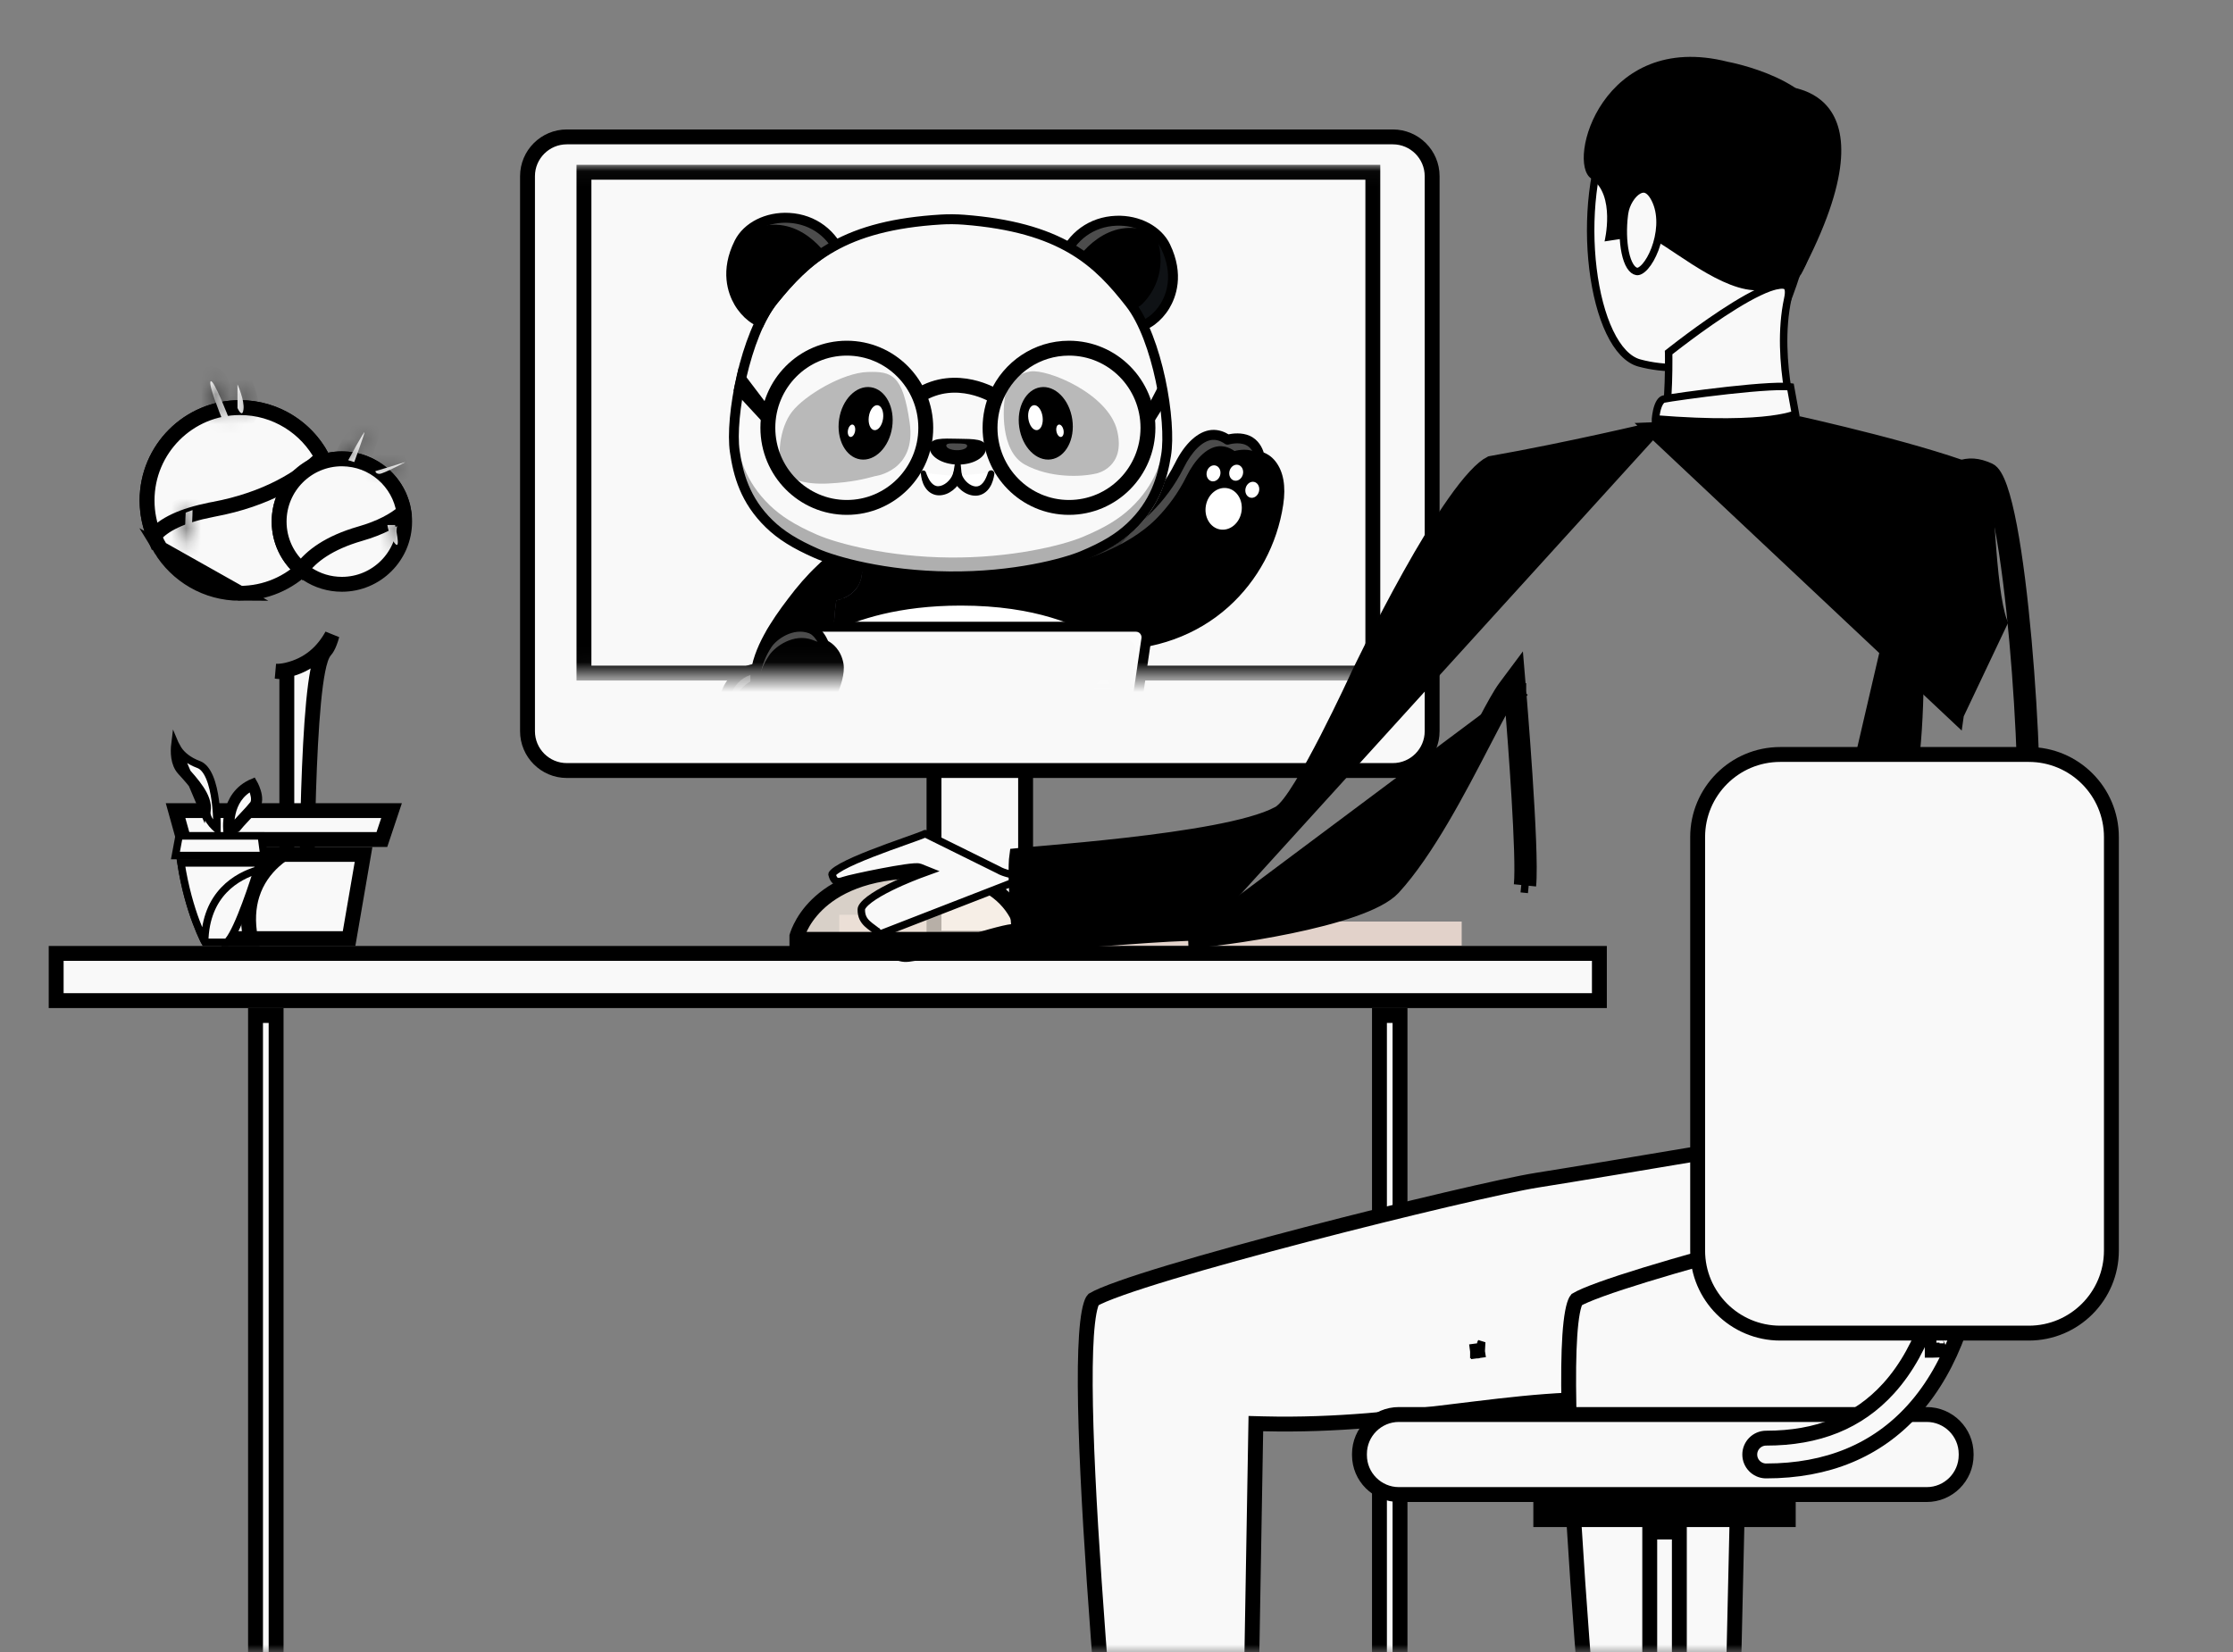 <svg width="150" height="111" viewBox="0 0 150 111" fill="none" xmlns="http://www.w3.org/2000/svg">
<rect x="0" y="0" width="150" height="111" fill="#808080" stroke="none"/>
<mask id="mask0_4_1890" style="mask-type:alpha" maskUnits="userSpaceOnUse" x="0" y="0" width="150" height="111">
<rect x="0.859" y="0.598" width="148.277" height="110.402" fill="#D9D9D9"/>
</mask>
<g mask="url(#mask0_4_1890)">
<path d="M71.011 63.534H98.188V61.92H71.011V63.534Z" fill="#E2D2CA"/>
<path d="M92.664 140.599V68.232H94.045V140.599H92.664Z" fill="#F9F9F9" stroke="black"/>
<path d="M56.375 63.767H75.266V61.464H56.375V63.767Z" fill="#CCBDB7"/>
<path d="M68.894 42.307V63.034H62.741V42.307H68.894Z" fill="#F9F9F9" stroke="black"/>
<path d="M107.438 64.061V67.233L3.773 67.233V64.061L107.438 64.061Z" fill="#F9F9F9" stroke="black"/>
<path d="M130.276 90.385C130.278 90.582 130.279 90.735 130.279 90.84C127.89 93.978 125.162 95.141 122.078 95.392C119.408 95.609 116.491 95.146 113.267 94.633C112.648 94.535 112.018 94.434 111.377 94.337C107.357 93.726 103.389 94.138 99.121 94.655C98.797 94.694 98.472 94.734 98.145 94.774C94.14 95.264 89.832 95.791 84.865 95.667L84.361 95.654L84.352 96.158L83.706 133.686H75.639C75.442 130.723 75.116 126.754 74.756 122.38C74.734 122.123 74.713 121.865 74.692 121.606C74.287 116.687 73.848 111.306 73.505 106.279C73.162 101.25 72.917 96.585 72.9 93.094C72.891 91.347 72.939 89.91 73.057 88.874C73.117 88.354 73.191 87.955 73.278 87.676C73.321 87.536 73.362 87.441 73.397 87.381C73.415 87.351 73.428 87.335 73.433 87.33C73.746 87.142 74.368 86.88 75.269 86.56C76.167 86.24 77.306 85.875 78.611 85.481C81.22 84.694 84.478 83.8 87.783 82.937C94.404 81.21 101.166 79.625 103.25 79.298C105.367 78.966 111.105 78.007 116.311 77.133C118.914 76.696 121.386 76.279 123.206 75.972C124.116 75.818 124.864 75.692 125.384 75.604L125.985 75.502L126.071 75.488C127.015 75.825 127.8 76.811 128.427 78.294C129.068 79.809 129.492 81.719 129.769 83.615C130.046 85.505 130.173 87.353 130.231 88.731C130.26 89.419 130.272 89.989 130.276 90.385ZM73.422 87.336L73.422 87.336L73.422 87.336Z" fill="#F9F9F9" stroke="black"/>
<path d="M133.619 79.705L127.01 95.068C126.663 95.111 126.335 95.151 126.021 95.191C123.101 95.556 121.4 95.768 117.333 95.667L116.833 95.654L116.821 96.155L115.974 133.202L108.133 133.687C107.933 130.698 107.602 126.69 107.237 122.277L107.183 121.63C106.776 116.708 106.333 111.324 105.987 106.293C105.641 101.26 105.393 96.591 105.372 93.098C105.362 91.349 105.41 89.911 105.527 88.874C105.586 88.354 105.661 87.954 105.747 87.675C105.79 87.535 105.832 87.44 105.867 87.38C105.884 87.349 105.897 87.334 105.902 87.328C106.19 87.156 106.746 86.918 107.548 86.627C108.349 86.337 109.362 86.006 110.528 85.648C112.861 84.933 115.79 84.116 118.836 83.309C124.369 81.844 130.264 80.418 133.619 79.705Z" fill="#F9F9F9" stroke="black"/>
<path d="M110.115 24.387L110.115 24.387C109.356 24.179 108.677 23.452 108.131 22.311C107.589 21.18 107.204 19.691 107.005 18.054C106.607 14.775 106.966 10.973 108.246 8.368C109.503 5.812 111.773 4.982 113.765 4.795C114.762 4.702 115.681 4.77 116.352 4.863C116.687 4.909 116.959 4.962 117.147 5.002C117.24 5.022 117.313 5.039 117.361 5.051C117.386 5.057 117.404 5.062 117.416 5.065L117.42 5.066C119.22 5.788 121.575 7.226 121.902 10.124C122.069 11.611 121.874 13.521 121.454 15.482C121.035 17.439 120.394 19.43 119.684 21.071C119.006 22.637 117.48 23.703 115.666 24.259C113.855 24.815 111.796 24.849 110.115 24.387Z" fill="#F9F9F9" stroke="black" stroke-width="0.5"/>
<path d="M112.091 23.739C112.091 23.72 112.091 23.702 112.09 23.685L112.099 23.678C112.167 23.625 112.267 23.546 112.394 23.447C112.647 23.25 113.009 22.972 113.44 22.652C114.303 22.01 115.442 21.2 116.551 20.518C117.671 19.829 118.724 19.296 119.426 19.174C119.783 19.112 119.961 19.172 120.043 19.26C120.127 19.351 120.2 19.571 120.093 20.067L120.093 20.067C119.637 22.183 119.813 24.47 120.097 26.217C120.239 27.093 120.41 27.838 120.545 28.364C120.599 28.573 120.647 28.748 120.686 28.883C120.655 28.883 120.622 28.884 120.587 28.884C120.315 28.888 119.927 28.893 119.462 28.897C118.533 28.904 117.3 28.904 116.082 28.877C114.861 28.85 113.663 28.796 112.8 28.697C112.366 28.646 112.033 28.586 111.829 28.518C111.793 28.506 111.763 28.495 111.739 28.485C111.787 28.365 111.825 28.223 111.856 28.072C111.899 27.868 111.934 27.63 111.962 27.375C112.019 26.865 112.052 26.27 112.07 25.707C112.089 25.143 112.094 24.607 112.093 24.212C112.093 24.015 112.092 23.852 112.091 23.739Z" fill="#F9F9F9" stroke="black" stroke-width="0.5"/>
<path d="M120.879 18.585C120.879 18.585 120.344 19.672 117.756 19.497C115.168 19.322 111.755 16.199 110.655 15.92C109.556 15.641 109.491 15.015 109.491 15.015L108.909 16.049L107.784 16.221C107.784 16.221 108.549 13.092 106.881 11.989C105.215 10.888 107.633 2.013 116.071 4.153C116.071 4.153 122.512 5.333 122.598 8.93C122.685 12.526 122.128 16.681 120.878 18.585H120.879Z" fill="black"/>
<path d="M111.206 28.147C111.206 28.144 111.206 28.141 111.206 28.138C111.22 27.988 111.245 27.789 111.292 27.588C111.34 27.384 111.406 27.192 111.494 27.047C111.582 26.903 111.674 26.833 111.769 26.813C112.129 26.737 114.083 26.454 116.07 26.234C117.061 26.125 118.054 26.032 118.855 25.989C119.255 25.967 119.604 25.959 119.878 25.966C120.054 25.97 120.186 25.982 120.277 25.996L120.608 27.823C120.557 27.843 120.492 27.866 120.41 27.891C120.133 27.977 119.671 28.089 118.95 28.181C117.537 28.361 115.139 28.463 111.206 28.147Z" fill="#F9F9F9" stroke="black" stroke-width="0.5"/>
<path d="M109.173 16.957C109.022 16.228 109.004 15.309 109.111 14.454L109.131 14.313C109.174 14.012 109.293 13.694 109.462 13.417C109.632 13.138 109.841 12.919 110.053 12.799C110.259 12.682 110.452 12.664 110.632 12.75C110.825 12.842 111.053 13.076 111.262 13.575C111.668 14.548 111.537 15.771 111.168 16.745C110.984 17.23 110.749 17.635 110.511 17.904C110.259 18.187 110.063 18.258 109.951 18.24C109.8 18.214 109.649 18.108 109.508 17.884C109.367 17.66 109.253 17.342 109.173 16.957Z" fill="#F9F9F9" stroke="black" stroke-width="0.5"/>
<path d="M81.156 47.866C81.156 47.866 81.163 47.864 81.169 47.866C81.117 47.89 81.109 47.891 81.156 47.866Z" fill="#323657"/>
<path d="M119.496 5.794C119.496 5.794 127.86 5.4 120.956 18.458L119.496 5.794Z" fill="black"/>
<path d="M112.809 102.94V130.522H110.82V102.94H112.809Z" fill="#F9F9F9" stroke="black"/>
<path d="M120.125 101.42V102.105H103.501V101.42H120.125Z" fill="#F9F9F9" stroke="black"/>
<path d="M129.425 100.421H93.971C92.509 100.421 91.321 99.234 91.321 97.772V97.691C91.321 96.23 92.509 95.042 93.971 95.042H129.425C130.886 95.042 132.074 96.23 132.074 97.691V97.772C132.074 99.234 130.886 100.421 129.425 100.421Z" fill="#F9F9F9" stroke="black"/>
<path d="M18.547 68.233L18.547 140.6H17.165L17.165 68.233H18.547Z" fill="#F9F9F9" stroke="black"/>
<path d="M93.562 51.773L38.076 51.773C36.618 51.773 35.435 50.589 35.435 49.131L35.435 11.839C35.435 10.381 36.619 9.198 38.076 9.198L93.562 9.198C95.02 9.198 96.203 10.382 96.203 11.839V49.131C96.203 50.589 95.019 51.773 93.562 51.773Z" fill="#F9F9F9" stroke="black"/>
<path d="M53.531 63.117V62.906C53.539 62.88 53.55 62.842 53.566 62.795C53.605 62.682 53.67 62.513 53.771 62.309C53.972 61.899 54.318 61.345 54.889 60.788C56.021 59.684 58.091 58.519 61.833 58.519C65.55 58.519 67.268 59.857 68.085 61.093C68.504 61.727 68.705 62.362 68.802 62.841C68.822 62.941 68.837 63.033 68.849 63.117H53.531Z" fill="#F5EBE0" fill-opacity="0.745" stroke="black"/>
<path d="M58.851 62.868C58.938 62.96 59.03 63.084 59.131 63.221C59.479 63.693 59.942 64.321 60.761 64.382C61.358 64.426 63.268 63.871 65.005 63.367C66.335 62.98 67.564 62.623 68.023 62.588C68.47 62.553 69.078 62.559 69.641 62.565C70.413 62.573 71.101 62.58 71.178 62.48C71.312 62.308 69.481 58.735 69.481 58.735L58.851 62.868ZM58.851 62.868L59.033 62.697C58.919 62.575 58.774 62.468 58.643 62.372L58.639 62.369L58.638 62.368C58.5 62.267 58.369 62.171 58.251 62.057C58.025 61.841 57.85 61.566 57.857 61.104C57.857 61.044 57.888 60.954 57.985 60.83C58.08 60.708 58.223 60.575 58.407 60.435C58.775 60.156 59.271 59.876 59.779 59.623C60.285 59.372 60.791 59.154 61.172 58.998C61.362 58.92 61.52 58.858 61.631 58.816C61.686 58.795 61.729 58.779 61.759 58.767L61.792 58.755L61.8 58.752L61.802 58.751L61.803 58.751L61.803 58.751L61.803 58.751L62.416 58.527L61.81 58.284C61.743 58.258 61.667 58.252 61.614 58.25C61.551 58.248 61.478 58.251 61.399 58.256C61.24 58.267 61.039 58.29 60.812 58.322C60.357 58.387 59.785 58.488 59.214 58.598C58.642 58.708 58.069 58.827 57.614 58.928C57.168 59.027 56.811 59.113 56.691 59.157C56.495 59.229 56.331 59.258 56.208 59.219C56.114 59.19 55.976 59.096 55.889 58.739C55.889 58.737 55.891 58.735 55.892 58.732C55.905 58.707 55.935 58.667 55.994 58.613C56.111 58.504 56.302 58.377 56.557 58.235C57.066 57.955 57.779 57.649 58.536 57.353C59.291 57.057 60.079 56.775 60.736 56.542C60.774 56.528 60.811 56.515 60.848 56.502C61.445 56.289 61.933 56.116 62.148 56.017L62.149 56.017L67.063 58.448C67.063 58.448 67.063 58.448 67.063 58.448C67.247 58.559 67.495 58.644 67.745 58.71C67.999 58.777 68.275 58.83 68.527 58.87C68.78 58.91 69.013 58.938 69.182 58.956C69.235 58.962 69.281 58.967 69.32 58.971L69.336 59.002C69.386 59.1 69.457 59.24 69.541 59.408C69.71 59.745 69.935 60.196 70.154 60.652C70.374 61.108 70.589 61.567 70.739 61.92C70.804 62.072 70.855 62.201 70.89 62.3C70.853 62.303 70.811 62.306 70.764 62.309C70.554 62.32 70.27 62.321 69.95 62.318C69.852 62.317 69.75 62.316 69.647 62.315C69.085 62.309 68.463 62.303 68.004 62.338L68.004 62.338C67.71 62.361 67.164 62.496 66.523 62.672C66.045 62.804 65.498 62.963 64.933 63.127C64.731 63.186 64.526 63.245 64.321 63.305C63.545 63.529 62.774 63.746 62.132 63.903C61.811 63.982 61.526 64.044 61.29 64.084C61.049 64.125 60.879 64.14 60.779 64.132C60.338 64.1 60.012 63.872 59.738 63.579C59.6 63.432 59.48 63.273 59.366 63.119C59.354 63.103 59.343 63.087 59.331 63.071C59.232 62.938 59.132 62.801 59.033 62.696L58.851 62.868Z" fill="#F9F9F9" stroke="black" stroke-width="0.5"/>
<path d="M118.64 98.834H118.59C118.005 98.807 117.539 98.325 117.539 97.733C117.539 97.124 118.032 96.631 118.641 96.631C122.102 96.631 124.814 95.549 126.865 93.289C129.37 90.527 130.356 86.545 130.728 83.305C131.103 80.05 130.868 77.448 130.859 77.364L130.859 77.364C130.799 76.758 131.241 76.219 131.847 76.159L131.847 76.159C132.45 76.099 132.991 76.541 133.052 77.146C133.073 77.368 133.34 80.237 132.891 83.83C132.441 87.436 131.28 91.696 128.503 94.76L128.503 94.76C126.063 97.455 122.761 98.834 118.64 98.834Z" fill="#F9F9F9" stroke="black"/>
<path d="M133.407 32.059C133.406 32.058 133.406 32.059 133.408 32.06C133.417 32.067 133.474 32.11 133.564 32.259C133.662 32.42 133.767 32.654 133.877 32.966C134.095 33.586 134.305 34.446 134.501 35.486C134.894 37.56 135.224 40.282 135.475 43.082C135.725 45.879 135.897 48.742 135.976 51.094C136.056 53.467 136.04 55.267 135.93 55.975C135.891 56.225 135.679 56.633 135.227 57.195C134.791 57.738 134.183 58.362 133.453 59.038C131.992 60.389 130.081 61.909 128.175 63.339C126.271 64.768 124.38 66.1 122.965 67.076C122.258 67.564 121.67 67.962 121.259 68.238C121.171 68.297 121.092 68.35 121.021 68.397C120.918 68.248 120.79 68.063 120.643 67.85C120.247 67.275 119.717 66.501 119.18 65.704C118.642 64.906 118.1 64.088 117.678 63.423C117.466 63.09 117.288 62.8 117.156 62.571C117.096 62.467 117.048 62.38 117.011 62.308C117.029 62.29 117.049 62.269 117.074 62.245C117.241 62.086 117.511 61.878 117.871 61.629C118.586 61.135 119.59 60.526 120.676 59.897C121.709 59.298 122.824 58.677 123.811 58.126C124.871 57.535 125.785 57.025 126.294 56.713L126.294 56.713C126.816 56.393 127.194 55.82 127.478 55.161C127.768 54.491 127.989 53.666 128.159 52.76C128.5 50.946 128.652 48.728 128.705 46.591C128.759 44.451 128.713 42.373 128.655 40.831C128.626 40.06 128.593 39.422 128.568 38.977C128.555 38.754 128.544 38.58 128.537 38.461L128.528 38.324L128.525 38.289L128.524 38.28L128.524 38.277L128.524 38.277C128.524 38.276 128.524 38.276 128.025 38.312L128.524 38.276L128.518 38.19L128.484 38.112L128.484 38.112L128.484 38.111L128.483 38.111L128.483 38.111L128.482 38.108L128.473 38.087C128.465 38.066 128.453 38.035 128.437 37.993C128.407 37.908 128.364 37.783 128.321 37.625C128.233 37.307 128.144 36.867 128.133 36.373C128.11 35.394 128.389 34.227 129.593 33.333L129.593 33.333C130.592 32.592 131.22 32.137 131.78 31.928C132.278 31.743 132.732 31.751 133.407 32.059ZM133.407 32.059C133.407 32.059 133.407 32.059 133.407 32.059L133.614 31.604M133.407 32.059L133.614 31.604M133.614 31.604C132.066 30.899 131.248 31.482 129.295 32.931L120.89 69.085C120.89 69.085 135.939 59.175 136.424 56.052C136.898 53 135.683 32.547 133.614 31.604ZM116.932 62.406C116.932 62.406 116.933 62.403 116.937 62.397C116.934 62.403 116.932 62.406 116.932 62.406Z" fill="black" stroke="black"/>
<mask id="mask1_4_1890" style="mask-type:alpha" maskUnits="userSpaceOnUse" x="37" y="11" width="58" height="35">
<path d="M93.785 11.554V44.945L37.853 44.945L37.853 11.554L93.785 11.554Z" fill="#F5EBE0" stroke="black"/>
</mask>
<g mask="url(#mask1_4_1890)">
</g>
<mask id="mask2_4_1890" style="mask-type:alpha" maskUnits="userSpaceOnUse" x="37" y="11" width="58" height="35">
<path d="M93.785 11.554V44.945L37.853 44.945L37.853 11.554L93.785 11.554Z" fill="#F5EBE0" stroke="black"/>
</mask>
<g mask="url(#mask2_4_1890)">
<rect x="39.227" y="11.574" width="52.992" height="33.652" stroke="black"/>
<path d="M51.953 52.728H76.871C76.544 50.83 76.07 48.889 75.528 47.015C75.25 46.056 74.955 45.114 74.653 44.205C74.04 42.358 73.398 40.645 72.819 39.189C72.781 39.091 72.742 38.994 72.704 38.899C72.414 38.177 72.142 37.524 71.899 36.955C71.25 35.432 70.811 34.515 70.811 34.515H58.013C58.013 34.515 57.574 35.432 56.924 36.956C56.687 37.512 56.421 38.15 56.138 38.852C56.099 38.95 56.06 39.048 56.021 39.147C55.437 40.612 54.79 42.341 54.17 44.205C53.869 45.115 53.573 46.056 53.295 47.015C52.754 48.889 52.279 50.83 51.953 52.728V52.728Z" fill="white"/>
<path d="M54.171 43.582C54.171 43.582 54.731 43.051 55.948 42.445C57.571 41.635 60.361 40.69 64.548 40.69C67.083 40.69 69.073 41.036 70.593 41.49C71.877 41.872 72.825 42.331 73.48 42.721C74.264 43.189 74.63 43.558 74.652 43.581C74.559 43.296 74.463 43.016 74.368 42.738C73.844 41.213 73.31 39.798 72.82 38.566C72.782 38.468 72.742 38.371 72.705 38.276C72.674 38.197 72.642 38.12 72.612 38.044C72.597 38.007 72.582 37.969 72.567 37.934C72.38 37.474 72.202 37.046 72.036 36.653C71.99 36.543 71.945 36.436 71.9 36.332C71.251 34.808 70.811 33.891 70.811 33.891H58.014C58.014 33.891 57.704 34.539 57.22 35.648C57.128 35.86 57.029 36.089 56.925 36.333C56.687 36.889 56.422 37.527 56.139 38.229C56.13 38.253 56.12 38.277 56.111 38.301C56.099 38.329 56.089 38.357 56.077 38.385C56.059 38.431 56.041 38.477 56.023 38.524C55.438 39.989 54.79 41.718 54.171 43.582L54.171 43.582Z" fill="black"/>
<path d="M51.949 53.062H76.868C76.966 53.062 77.058 53.019 77.121 52.943C77.184 52.867 77.211 52.768 77.194 52.671C75.713 44.066 71.152 34.465 71.106 34.369C71.026 34.203 70.828 34.133 70.664 34.213C70.499 34.294 70.43 34.493 70.509 34.66C70.554 34.753 74.939 43.985 76.472 52.394H52.345C53.877 43.985 58.263 34.753 58.308 34.66C58.387 34.493 58.318 34.294 58.153 34.213C57.989 34.133 57.791 34.203 57.711 34.369C57.665 34.465 53.104 44.066 51.623 52.671C51.606 52.768 51.633 52.867 51.696 52.943C51.758 53.018 51.851 53.062 51.949 53.062H51.949Z" fill="black"/>
<path d="M53.867 46.899C53.867 46.899 52.792 45.115 51.425 44.926C49.918 44.717 48.339 45.958 48.669 48.094C49.055 50.596 52.444 50.273 52.444 50.273L53.867 46.899L53.867 46.899Z" fill="black"/>
<g opacity="0.3">
<path d="M51.426 44.926C52.379 45.058 53.19 45.965 53.594 46.503C53.159 46.052 52.573 45.597 51.92 45.507C50.413 45.298 48.834 46.539 49.163 48.675C49.213 49.001 49.315 49.279 49.453 49.516C49.066 49.193 48.769 48.737 48.669 48.094C48.34 45.958 49.919 44.717 51.426 44.926Z" fill="white"/>
</g>
<path d="M52.014 50.626C52.18 50.626 52.336 50.619 52.476 50.605C52.597 50.594 52.702 50.516 52.75 50.404L54.173 47.03C54.215 46.931 54.206 46.817 54.151 46.725C54.104 46.647 52.976 44.803 51.471 44.595C50.607 44.475 49.725 44.778 49.115 45.405C48.45 46.088 48.175 47.062 48.342 48.146C48.648 50.126 50.671 50.627 52.014 50.627V50.626ZM52.221 49.951C51.535 49.975 49.285 49.91 48.997 48.043C48.862 47.172 49.072 46.402 49.587 45.873C50.052 45.395 50.723 45.165 51.381 45.256C52.365 45.392 53.22 46.531 53.494 46.933L52.22 49.951L52.221 49.951Z" fill="black"/>
<g opacity="0.3">
<path d="M51.392 42.704C51.602 45.078 53.837 46.242 53.837 46.242C53.434 45.324 55.303 45.921 56.288 44.504C56.434 44.294 56.511 44.067 56.543 43.847C56.179 44.365 55.592 44.737 54.654 44.727C52.484 44.704 51.677 43.434 51.392 42.704L51.392 42.704Z" fill="black"/>
</g>
<g opacity="0.3">
<path d="M51.995 43.127L52.279 49.671C52.281 49.724 52.287 49.777 52.295 49.829C52.724 49.524 54.279 50.158 55.536 49.235C55.766 49.066 55.92 48.859 56.018 48.642C56.556 47.455 56.243 46.646 56.243 46.646C56.243 46.646 56.88 45.696 56.58 44.361C56.343 43.312 55.376 43.317 55.376 43.317C55.376 43.317 55.194 42.693 54.519 42.451C53.625 42.131 52.678 42.593 51.995 43.127V43.127Z" fill="black"/>
</g>
<path d="M70.745 41.107L73.877 43.352C74.041 43.358 74.203 43.361 74.363 43.361C81.263 43.404 85.152 38.595 85.87 33.871C86.043 32.726 85.905 31.828 85.414 31.203C85.049 30.739 84.61 30.671 84.61 30.671C84.61 30.671 84.498 29.897 83.814 29.589C83.207 29.317 82.457 29.543 82.457 29.543C82.457 29.543 81.99 29.166 81.395 29.223C80.57 29.302 79.786 30.137 79.223 31.271C78.57 32.586 77.714 33.637 76.818 34.469C74.825 36.321 72.634 37.089 72.03 37.277C71.926 37.308 71.869 37.323 71.869 37.323L71.34 39.105L70.745 41.108L70.745 41.107Z" fill="black"/>
<path d="M50.749 45.522H55.828C55.828 45.522 55.871 44.34 55.944 43.068C56.005 42.015 56.085 40.901 56.178 40.34C56.178 40.34 57.046 40.216 57.556 39.504C57.718 39.278 57.843 38.992 57.892 38.631C58.07 37.336 57.397 36.477 57.216 36.272C57.188 36.24 57.171 36.224 57.171 36.224C57.171 36.224 56.133 37.138 54.893 38.473C53.068 40.436 50.804 43.308 50.748 45.522H50.749Z" fill="#686779"/>
<path d="M50.748 45.522H55.827C55.827 45.522 55.871 44.34 55.944 43.068C56.004 42.015 56.085 40.901 56.177 40.341C56.177 40.341 57.046 40.216 57.555 39.505C57.568 39.488 57.579 39.47 57.59 39.453C57.736 39.235 57.847 38.965 57.892 38.631C57.897 38.595 57.901 38.559 57.905 38.524C58.032 37.289 57.392 36.471 57.216 36.272C57.188 36.24 57.171 36.224 57.171 36.224C57.171 36.224 56.18 37.097 54.978 38.384C54.949 38.413 54.921 38.443 54.893 38.473C53.068 40.436 50.804 43.308 50.748 45.522L50.748 45.522Z" fill="black"/>
<g opacity="0.3">
<path d="M52.435 45.522H55.826C55.826 45.522 55.87 44.34 55.943 43.069C56.003 42.015 56.442 41.093 56.535 40.533C56.535 40.533 56.843 39.544 56.136 40.305C54.785 41.758 53.194 43.709 52.435 45.522Z" fill="black"/>
</g>
<path d="M57.137 36.185C56.726 36.447 56.342 36.742 55.968 37.049L55.689 37.281L55.416 37.52C55.234 37.68 55.059 37.846 54.884 38.014C54.18 38.679 53.548 39.42 52.962 40.197C52.372 40.971 51.805 41.769 51.332 42.638C51.096 43.072 50.884 43.524 50.717 44.001C50.551 44.478 50.431 44.983 50.413 45.514C50.407 45.698 50.549 45.852 50.732 45.858H50.739L50.746 45.859C51.593 45.865 52.44 45.865 53.286 45.876C54.132 45.886 54.979 45.896 55.825 45.896C56.012 45.896 56.167 45.757 56.193 45.576C56.255 45.132 56.32 44.689 56.379 44.244L56.468 43.578L56.552 42.911C56.608 42.466 56.67 42.023 56.694 41.573C56.718 41.124 56.723 40.672 56.667 40.209C56.664 40.18 56.637 40.159 56.608 40.162C56.59 40.165 56.575 40.177 56.567 40.192C56.366 40.614 56.237 41.049 56.128 41.486C56.018 41.923 55.949 42.367 55.874 42.809L55.762 43.473L55.658 44.138C55.587 44.581 55.523 45.024 55.459 45.468L55.825 45.148C54.979 45.149 54.132 45.159 53.286 45.168C52.439 45.179 51.593 45.179 50.746 45.186L51.08 45.531C51.087 45.096 51.193 44.653 51.342 44.222C51.493 43.79 51.689 43.368 51.913 42.959C52.361 42.139 52.902 41.359 53.494 40.621C53.792 40.254 54.105 39.897 54.414 39.538C54.726 39.18 55.036 38.82 55.345 38.457C55.964 37.733 56.593 37.013 57.203 36.262L57.203 36.262C57.221 36.239 57.218 36.207 57.196 36.189C57.178 36.174 57.154 36.173 57.136 36.185L57.137 36.185Z" fill="black"/>
<g opacity="0.3">
<path d="M72.156 37.794C72.156 37.794 75.635 36.962 77.736 34.789C78.466 34.035 79.148 33.126 79.69 32.033C80.253 30.899 81.037 30.064 81.862 29.985C82.458 29.929 82.925 30.305 82.925 30.305C82.925 30.305 83.675 30.079 84.282 30.351C84.396 30.403 84.494 30.467 84.578 30.538C84.513 30.304 84.321 29.818 83.812 29.589C83.205 29.317 82.455 29.543 82.455 29.543C82.455 29.543 81.988 29.166 81.393 29.223C80.568 29.302 79.784 30.137 79.221 31.271C78.678 32.363 77.996 33.273 77.267 34.027C75.165 36.2 72.678 37.075 72.028 37.277C71.924 37.308 71.866 37.323 71.866 37.323L72.156 37.794V37.794Z" fill="white"/>
</g>
<path d="M84.583 30.539C84.605 30.621 84.612 30.672 84.612 30.672C84.612 30.672 84.666 30.68 84.75 30.71C84.702 30.651 84.647 30.593 84.583 30.539Z" fill="#686779"/>
<g opacity="0.3">
<path d="M70.325 44.005C70.505 45.695 72.432 43.388 73.479 43.343C80.945 44.109 87.377 37.16 85.555 31.397C85.003 36.524 82.755 39.701 73.345 41.45C71.629 41.769 70.222 43.479 70.325 44.005Z" fill="black"/>
</g>
<path d="M74.449 43.696C77.606 43.696 80.386 42.693 82.521 40.777C84.49 39.011 85.796 36.576 86.198 33.922C86.39 32.664 86.213 31.679 85.675 30.995C85.402 30.648 85.093 30.482 84.888 30.404C84.795 30.099 84.55 29.553 83.951 29.284C83.416 29.043 82.806 29.124 82.524 29.183C82.311 29.052 81.88 28.842 81.366 28.891C80.48 28.975 79.591 29.788 78.929 31.121C76.667 35.672 71.836 36.987 71.788 37C71.611 37.046 71.504 37.229 71.55 37.407C71.596 37.586 71.777 37.693 71.954 37.647C72.164 37.592 77.121 36.25 79.521 31.421C80.071 30.314 80.784 29.617 81.428 29.556C81.877 29.513 82.251 29.802 82.255 29.805C82.339 29.871 82.452 29.894 82.554 29.863C82.56 29.861 83.198 29.677 83.681 29.895C84.185 30.121 84.284 30.713 84.285 30.719C84.306 30.864 84.418 30.979 84.562 31.001C84.571 31.003 84.884 31.064 85.157 31.411C85.576 31.943 85.706 32.754 85.544 33.821C84.843 38.439 80.897 43.287 73.892 43.017C73.709 43.011 73.555 43.154 73.548 43.339C73.541 43.523 73.684 43.678 73.866 43.685C74.062 43.693 74.257 43.696 74.45 43.696L74.449 43.696Z" fill="black"/>
<path d="M81.948 35.573C81.289 35.453 80.867 34.734 81.005 33.969C81.142 33.204 81.788 32.682 82.448 32.803C83.106 32.923 83.529 33.642 83.391 34.407C83.253 35.172 82.607 35.694 81.948 35.573Z" fill="white"/>
<path d="M83.979 33.435C83.733 33.367 83.597 33.077 83.676 32.787C83.755 32.497 84.019 32.317 84.265 32.385C84.511 32.453 84.647 32.743 84.568 33.033C84.489 33.324 84.226 33.503 83.979 33.435Z" fill="white"/>
<path d="M82.897 32.288C82.651 32.219 82.515 31.929 82.594 31.639C82.673 31.349 82.936 31.169 83.183 31.238C83.429 31.306 83.565 31.596 83.486 31.886C83.407 32.176 83.144 32.356 82.897 32.288Z" fill="white"/>
<path d="M81.374 32.33C81.128 32.262 80.992 31.971 81.071 31.682C81.149 31.392 81.413 31.212 81.659 31.28C81.906 31.348 82.042 31.638 81.963 31.928C81.884 32.218 81.62 32.398 81.374 32.33Z" fill="white"/>
<path d="M51.741 42.929L53.743 56.556H74.997L75.07 56.063L77 42.929C77.063 42.498 76.731 42.111 76.3 42.111H52.441C52.009 42.111 51.678 42.498 51.741 42.929L51.741 42.929Z" fill="#FF66AC"/>
<path d="M51.741 42.929L53.743 56.556H74.997L75.07 56.063L77 42.929C77.063 42.498 76.731 42.111 76.3 42.111H52.441C52.009 42.111 51.678 42.498 51.741 42.929L51.741 42.929Z" fill="#F9F9F9"/>
<g opacity="0.4">
<path d="M76.267 43.76C76.331 43.328 75.999 42.941 75.567 42.941H51.751L51.749 42.93C51.686 42.498 52.017 42.111 52.449 42.111H76.308C76.739 42.111 77.071 42.498 77.008 42.93L75.077 56.064L75.005 56.557H74.386L76.267 43.76V43.76Z" fill="white"/>
</g>
<g opacity="0.25">
<path d="M51.746 42.929L53.748 56.556H75.002L75.074 56.063C73.106 55.984 63.834 56.007 58.689 52.529C54.591 49.759 54.24 44.458 54.876 42.111H52.446C52.014 42.111 51.682 42.498 51.746 42.929Z" fill="black"/>
</g>
<path d="M53.463 56.891H75.288L77.332 42.978C77.377 42.676 77.289 42.371 77.091 42.14C76.894 41.909 76.607 41.777 76.305 41.777H52.446C52.144 41.777 51.857 41.909 51.66 42.14C51.462 42.371 51.374 42.676 51.419 42.978L53.463 56.891ZM74.717 56.222H54.034L52.074 42.88C52.057 42.769 52.088 42.661 52.161 42.576C52.234 42.491 52.335 42.445 52.446 42.445H76.305C76.416 42.445 76.517 42.491 76.59 42.576C76.662 42.661 76.694 42.769 76.677 42.88L74.717 56.222Z" fill="black"/>
<g opacity="0.3">
<path d="M73.4 53.3C74.206 51.507 74.793 48.447 74.661 46.646C74.529 44.845 73.493 45.396 73.172 47.703C72.318 53.842 73.04 54.1 73.4 53.3Z" fill="white"/>
</g>
<path d="M50.805 45.091V45.092C50.347 47.595 52.316 49.438 52.316 49.438C52.161 48.377 53.914 49.532 55.331 48.359C55.541 48.184 55.684 47.973 55.779 47.756C56.052 47.145 55.953 46.486 55.953 46.486C55.953 46.486 56.467 45.346 56.334 44.629C56.143 43.599 55.376 43.317 55.376 43.317C55.376 43.317 55.057 42.452 54.461 42.233C53.217 41.775 51.956 42.672 51.553 43.286C51.142 43.913 50.91 44.52 50.805 45.091Z" fill="black"/>
<g opacity="0.3">
<path d="M50.847 46.837C50.83 46.523 50.848 46.193 50.911 45.852V45.851C51.016 45.28 51.248 44.673 51.658 44.045C52.062 43.432 53.322 42.535 54.566 42.992C54.746 43.058 55.039 43.165 55.359 43.283C55.293 43.122 54.983 42.427 54.458 42.233C53.213 41.775 51.953 42.672 51.55 43.286C51.139 43.913 50.907 44.52 50.802 45.091V45.092C50.687 45.722 50.725 46.31 50.847 46.837Z" fill="white"/>
</g>
<g opacity="0.3">
<path d="M50.776 46.405C51.011 48.214 52.32 49.438 52.32 49.438C52.165 48.377 53.919 49.531 55.335 48.359C55.545 48.184 55.687 47.974 55.783 47.757C56.056 47.145 55.957 46.486 55.957 46.486C55.957 46.486 56.471 45.346 56.337 44.629C56.249 44.146 56.033 43.828 55.828 43.626C55.74 44.25 55.45 44.893 55.45 44.893C55.45 44.893 55.55 45.551 55.277 46.162C55.181 46.38 55.038 46.591 54.828 46.765C53.412 47.938 51.659 46.783 51.813 47.844C51.813 47.844 51.233 47.301 50.776 46.405Z" fill="black"/>
</g>
<path d="M52.313 49.772C52.365 49.772 52.418 49.76 52.467 49.734C52.591 49.668 52.661 49.53 52.641 49.39C52.634 49.344 52.634 49.315 52.635 49.299C52.725 49.266 52.981 49.27 53.171 49.274C53.785 49.284 54.714 49.299 55.538 48.617C56.339 47.954 56.317 46.877 56.288 46.539C56.417 46.233 56.786 45.271 56.656 44.568C56.484 43.639 55.904 43.221 55.631 43.072C55.504 42.785 55.159 42.135 54.571 41.919C53.136 41.391 51.715 42.429 51.274 43.102C50.052 44.967 50.34 46.662 50.798 47.756C51.287 48.926 52.055 49.653 52.087 49.683C52.15 49.742 52.231 49.772 52.313 49.772H52.313ZM52.975 48.603C52.654 48.603 52.378 48.629 52.184 48.802C51.507 47.965 50.241 45.89 51.827 43.471C52.157 42.967 53.269 42.151 54.344 42.547C54.712 42.682 54.988 43.234 55.063 43.435C55.097 43.526 55.169 43.598 55.26 43.632C55.281 43.64 55.854 43.874 56.005 44.69C56.098 45.192 55.779 46.058 55.648 46.349C55.621 46.408 55.612 46.473 55.622 46.537C55.623 46.547 55.762 47.566 55.117 48.1C54.481 48.627 53.761 48.615 53.182 48.605C53.111 48.604 53.042 48.603 52.975 48.603Z" fill="black"/>
<path d="M50.226 21.078C50.747 21.61 51.357 21.928 51.873 21.392C52.014 21.245 52.142 21.06 52.301 20.838C52.549 20.495 52.871 20.061 53.433 19.538C54.612 18.44 55.568 18.194 56.061 17.918C56.304 17.781 56.435 17.638 56.425 17.383C56.377 16.088 55.488 15.148 53.464 14.815C52.408 14.641 51.325 14.898 50.558 15.379C50.488 15.421 50.421 15.467 50.358 15.514C50.338 15.528 50.319 15.543 50.3 15.558C50.281 15.572 50.262 15.587 50.243 15.602C50.225 15.617 50.207 15.632 50.188 15.648C50.185 15.651 50.181 15.655 50.177 15.658C50.15 15.681 50.124 15.704 50.098 15.728C50.094 15.732 50.089 15.737 50.085 15.741C50.068 15.757 50.051 15.773 50.035 15.788C49.874 15.949 49.743 16.123 49.651 16.306C48.591 18.416 49.324 20.159 50.226 21.079L50.226 21.078Z" fill="black"/>
<g opacity="0.3">
<path d="M50.558 15.379C53.641 14.214 55.536 17 56.061 17.918C56.304 17.781 56.435 17.638 56.425 17.383C56.377 16.088 55.488 15.148 53.464 14.815C52.408 14.641 51.325 14.898 50.558 15.379Z" fill="white"/>
</g>
<g opacity="0.3">
<path d="M50.233 21.079C50.754 21.611 51.364 21.929 51.88 21.392C52.021 21.246 52.149 21.061 52.309 20.839C51.936 20.827 51.567 20.677 51.283 20.387C50.336 19.421 49.552 17.662 50.365 15.514C50.345 15.529 50.326 15.543 50.307 15.558C50.288 15.573 50.269 15.588 50.251 15.603C50.232 15.617 50.214 15.633 50.196 15.648C50.192 15.651 50.188 15.655 50.184 15.658C50.157 15.681 50.131 15.705 50.106 15.728C50.101 15.732 50.096 15.737 50.092 15.741C50.075 15.757 50.059 15.773 50.043 15.789C49.881 15.95 49.751 16.124 49.659 16.307C48.598 18.416 49.331 20.159 50.233 21.079V21.079Z" fill="black"/>
</g>
<path d="M51.368 22.027C51.544 22.027 51.691 21.886 51.699 21.706C51.706 21.522 51.564 21.366 51.382 21.359C51.067 21.346 50.381 20.946 49.908 20.131C49.547 19.51 49.072 18.206 49.951 16.458C50.437 15.493 51.656 14.896 52.988 14.972C54.496 15.058 55.715 15.976 56.249 17.425C56.312 17.598 56.503 17.687 56.675 17.622C56.846 17.558 56.933 17.366 56.87 17.193C56.241 15.486 54.804 14.407 53.025 14.305C51.436 14.214 49.963 14.957 49.36 16.156C48.339 18.187 48.907 19.73 49.336 20.469C49.844 21.343 50.693 21.999 51.354 22.026C51.358 22.027 51.363 22.027 51.368 22.027V22.027Z" fill="black"/>
<path d="M71.659 17.541C71.644 18.585 72.733 18.055 74.463 19.723C75.373 20.601 75.402 20.897 75.754 21.276C76.261 21.822 77.113 21.843 77.643 21.32C78.561 20.416 79.324 18.686 78.3 16.559C77.809 15.539 76.138 14.762 74.514 15C72.485 15.297 71.677 16.247 71.659 17.541Z" fill="black"/>
<g opacity="0.3">
<path d="M75.373 20.771C75.504 20.96 75.597 21.11 75.751 21.277C76.257 21.822 77.11 21.843 77.64 21.32C78.557 20.416 79.32 18.686 78.297 16.559C78.159 16.272 77.927 16.004 77.63 15.773C78.425 17.843 77.654 19.515 76.738 20.418C76.364 20.786 75.841 20.902 75.373 20.771Z" fill="#343C47"/>
</g>
<g opacity="0.3">
<path d="M77.453 15.616C74.391 14.397 72.448 17.149 71.907 18.057C71.666 17.916 71.538 17.771 71.552 17.516C71.623 16.223 72.528 15.298 74.557 15.001C75.616 14.845 76.694 15.121 77.453 15.616V15.616Z" fill="white"/>
</g>
<path d="M76.49 22.248C76.493 22.248 76.496 22.248 76.499 22.248C77.16 22.232 78.02 21.592 78.543 20.727C78.985 19.995 79.579 18.462 78.594 16.414C78.012 15.205 76.551 14.435 74.962 14.499C73.181 14.569 71.725 15.623 71.068 17.318C71.001 17.49 71.085 17.684 71.255 17.751C71.425 17.818 71.618 17.734 71.684 17.562C72.243 16.122 73.478 15.226 74.987 15.166C76.322 15.113 77.529 15.732 77.998 16.706C78.846 18.469 78.349 19.764 77.978 20.379C77.49 21.186 76.797 21.573 76.483 21.581C76.3 21.585 76.155 21.738 76.16 21.922C76.164 22.104 76.311 22.248 76.49 22.248H76.49Z" fill="black"/>
<g opacity="0.3">
<path d="M54.978 38.383C55.277 38.553 55.657 38.738 56.108 38.924C56.54 39.102 57.038 39.283 57.591 39.452C59.247 39.963 61.397 40.381 63.771 40.398C66.867 40.43 69.594 39.772 71.342 39.104C71.83 38.917 72.241 38.73 72.563 38.556C72.617 38.528 72.669 38.499 72.718 38.471C74.21 37.609 75.151 36.816 75.933 35.813C76.276 35.372 76.569 34.922 76.82 34.468C74.827 36.321 72.636 37.089 72.033 37.276C71.987 37.166 71.942 37.059 71.897 36.954C71.248 35.431 70.808 34.514 70.808 34.514H58.011C58.011 34.514 57.701 35.161 57.216 36.271C57.188 36.239 57.172 36.223 57.172 36.223C57.172 36.223 56.181 37.097 54.978 38.383L54.978 38.383Z" fill="black"/>
</g>
<path d="M49.578 30.043C49.588 30.22 49.604 30.384 49.627 30.534C49.853 32.081 50.309 33.809 51.949 35.398C52.714 36.14 53.643 36.732 55.123 37.383C56.499 37.986 59.936 38.89 64.04 38.921C68.144 38.962 71.596 38.119 72.982 37.539C74.473 36.916 75.412 36.34 76.191 35.612C77.858 34.053 78.343 32.332 78.596 30.79C78.629 30.588 78.651 30.359 78.664 30.108C78.794 27.556 77.869 22.74 76.17 20.568C75.454 19.655 74.725 18.804 73.846 18.049C71.988 16.457 69.466 15.306 65.022 14.957C64.765 14.937 64.507 14.926 64.248 14.924C63.99 14.922 63.731 14.928 63.473 14.944C58.98 15.217 56.431 16.343 54.539 17.928C53.673 18.655 52.945 19.477 52.23 20.357C50.449 22.553 49.435 27.544 49.578 30.043Z" fill="#F9F9F9"/>
<g opacity="0.3">
<path d="M49.305 29.85C49.315 30.027 49.331 30.191 49.353 30.341C49.58 31.888 50.036 33.616 51.676 35.205C52.441 35.947 53.37 36.539 54.85 37.19C56.226 37.793 59.663 38.697 63.767 38.728C67.871 38.77 71.323 37.926 72.709 37.346C74.2 36.723 75.139 36.147 75.918 35.419C77.585 33.86 78.07 32.139 78.323 30.597C78.356 30.395 78.378 30.166 78.391 29.915C78.382 29.71 78.369 29.496 78.352 29.276C78.349 29.295 78.346 29.312 78.344 29.329C78.09 30.871 77.605 32.591 75.938 34.151C75.159 34.88 74.22 35.455 72.729 36.078C71.343 36.658 67.892 37.501 63.787 37.46C59.683 37.428 56.246 36.525 54.87 35.92C53.39 35.271 52.462 34.679 51.696 33.938C50.056 32.348 49.6 30.62 49.374 29.073C49.371 29.056 49.369 29.039 49.367 29.021C49.338 29.309 49.317 29.586 49.306 29.85L49.305 29.85Z" fill="black"/>
</g>
<path d="M64.072 39.064C68.335 39.064 71.659 38.15 72.842 37.655C74.336 37.031 75.325 36.435 76.149 35.664C77.902 34.024 78.4 32.21 78.656 30.652C79.047 28.269 78.086 22.625 76.163 20.169C74.949 18.618 73.796 17.385 72.114 16.406C70.215 15.303 67.885 14.675 64.781 14.431C64.523 14.411 64.255 14.399 63.984 14.397C63.714 14.394 63.445 14.401 63.187 14.417C60.08 14.606 57.739 15.192 55.822 16.263C54.122 17.211 52.948 18.424 51.707 19.953C49.742 22.375 48.683 28.001 49.033 30.39C49.261 31.953 49.728 33.775 51.452 35.446C52.263 36.231 53.242 36.844 54.724 37.495C55.926 38.023 59.362 39.029 63.771 39.062C63.871 39.063 63.972 39.064 64.072 39.064V39.064ZM63.878 15.065C63.911 15.065 63.945 15.065 63.978 15.065C64.234 15.067 64.487 15.078 64.73 15.097C71.252 15.609 73.531 17.884 75.643 20.583C77.434 22.871 78.366 28.328 78.002 30.543C77.765 31.989 77.305 33.671 75.698 35.174C74.935 35.888 74.005 36.446 72.588 37.038C71.421 37.526 68.077 38.438 63.776 38.395C59.474 38.362 56.147 37.392 54.988 36.883C53.582 36.265 52.661 35.691 51.911 34.964C50.33 33.433 49.9 31.743 49.687 30.293C49.362 28.072 50.389 22.632 52.219 20.376C54.378 17.715 56.696 15.481 63.226 15.084C63.437 15.071 63.656 15.065 63.877 15.065L63.878 15.065Z" fill="black"/>
<g opacity="0.26">
<path d="M73.669 31.809C73.669 31.809 75.644 31.402 75.042 28.929C74.441 26.456 70.391 24.783 69.217 24.96C68.042 25.137 67.62 26.066 67.504 26.701C67.388 27.336 67.167 30.299 68.845 31.216C70.523 32.132 72.628 32.059 73.669 31.809V31.809Z" fill="black"/>
</g>
<path d="M68.468 28.71C68.271 27.371 68.909 26.167 69.892 26.02C70.876 25.873 71.833 26.838 72.03 28.177C72.227 29.515 71.589 30.719 70.606 30.866C69.622 31.014 68.665 30.048 68.468 28.71Z" fill="black"/>
<path d="M69.077 28.13C69.014 27.668 69.177 27.263 69.441 27.226C69.705 27.189 69.97 27.534 70.034 27.997C70.097 28.459 69.934 28.863 69.67 28.9C69.406 28.937 69.141 28.592 69.077 28.13Z" fill="white"/>
<path d="M70.971 29.014C71.023 29.241 71.169 29.394 71.297 29.355C71.425 29.317 71.487 29.101 71.435 28.874C71.383 28.647 71.237 28.494 71.109 28.533C70.981 28.572 70.919 28.787 70.971 29.014Z" fill="white"/>
<g opacity="0.26">
<path d="M58.784 31.991C58.784 31.991 61.572 31.656 61.108 28.409C60.645 25.163 59.908 24.942 58.265 24.996C56.621 25.051 54.078 26.543 53.207 27.661C52.336 28.779 52.184 30.794 52.584 31.556C52.911 32.18 54.013 32.571 55.633 32.488C57.252 32.404 58.17 32.16 58.784 31.991H58.784Z" fill="black"/>
</g>
<path d="M64.269 32.006C63.942 32.92 62.398 33.728 61.995 31.768L64.269 32.006Z" fill="white"/>
<path d="M64.438 31.953C64.421 32.934 66.129 33.679 66.406 31.772L64.438 31.953Z" fill="white"/>
<path d="M66.364 31.76C66.322 31.886 66.278 32.01 66.223 32.123C66.17 32.238 66.109 32.344 66.037 32.43C65.966 32.517 65.889 32.586 65.808 32.629C65.726 32.671 65.642 32.69 65.551 32.687C65.37 32.682 65.164 32.584 64.993 32.436C64.822 32.289 64.682 32.092 64.614 31.898L64.306 31.028L63.989 31.893C63.918 32.086 63.772 32.278 63.6 32.423C63.426 32.567 63.22 32.663 63.038 32.668C62.946 32.672 62.861 32.653 62.778 32.61C62.696 32.567 62.613 32.499 62.541 32.41C62.505 32.367 62.473 32.316 62.438 32.266C62.408 32.212 62.375 32.159 62.349 32.1C62.29 31.986 62.244 31.86 62.197 31.733L62.193 31.724C62.159 31.633 62.058 31.587 61.967 31.621C61.891 31.65 61.847 31.727 61.855 31.805C61.87 31.954 61.891 32.105 61.933 32.256C61.975 32.406 62.031 32.559 62.12 32.703C62.207 32.847 62.323 32.99 62.48 33.096C62.636 33.202 62.828 33.273 63.019 33.281C63.209 33.291 63.392 33.255 63.558 33.194C63.724 33.133 63.871 33.042 64.005 32.939C64.272 32.73 64.486 32.459 64.612 32.12L63.987 32.115C64.107 32.457 64.319 32.729 64.58 32.943C64.712 33.049 64.858 33.143 65.023 33.207C65.187 33.272 65.369 33.312 65.56 33.307C65.751 33.304 65.947 33.239 66.106 33.136C66.267 33.033 66.391 32.896 66.483 32.752C66.577 32.609 66.643 32.459 66.69 32.308C66.741 32.158 66.769 32.008 66.794 31.858C66.814 31.737 66.733 31.622 66.613 31.602C66.505 31.584 66.402 31.648 66.368 31.75L66.365 31.76L66.364 31.76Z" fill="black"/>
<path d="M64.262 30.41L63.971 32.228L64.633 32.242L64.461 30.422L64.262 30.41Z" fill="black"/>
<path d="M62.44 30.034C62.428 30.667 63.27 31.197 64.32 31.216C65.37 31.235 66.231 30.737 66.242 30.104C66.254 29.471 65.402 29.5 64.352 29.48C63.302 29.461 62.452 29.401 62.44 30.034L62.44 30.034Z" fill="black"/>
<g opacity="0.3">
<path d="M63.565 29.937C63.562 30.103 63.874 30.243 64.261 30.25C64.649 30.257 64.966 30.129 64.969 29.963C64.972 29.797 64.657 29.803 64.27 29.796C63.882 29.789 63.568 29.771 63.565 29.937Z" fill="white"/>
</g>
<path d="M57.791 30.867C56.807 30.72 56.169 29.515 56.366 28.177C56.563 26.839 57.52 25.873 58.504 26.02C59.488 26.168 60.126 27.372 59.929 28.71C59.732 30.049 58.775 31.014 57.791 30.867Z" fill="black"/>
<path d="M58.726 28.902C58.462 28.865 58.299 28.46 58.363 27.998C58.426 27.535 58.692 27.191 58.956 27.227C59.22 27.264 59.382 27.669 59.319 28.131C59.255 28.594 58.99 28.939 58.726 28.902Z" fill="white"/>
<path d="M57.431 29.013C57.379 29.24 57.233 29.393 57.105 29.354C56.977 29.316 56.915 29.1 56.967 28.873C57.019 28.646 57.165 28.493 57.293 28.532C57.421 28.571 57.483 28.786 57.431 29.013Z" fill="white"/>
<path d="M56.883 34.094C53.954 34.094 51.58 31.699 51.58 28.744C51.58 25.789 53.954 23.394 56.883 23.394C59.813 23.394 62.188 25.789 62.188 28.744C62.188 31.699 59.813 34.094 56.883 34.094Z" stroke="black" stroke-miterlimit="10"/>
<path d="M66.505 28.744C66.505 27.963 66.671 27.221 66.969 26.552C67.799 24.691 69.654 23.394 71.809 23.394C74.739 23.394 77.113 25.789 77.113 28.744C77.113 31.699 74.739 34.094 71.809 34.094C68.88 34.094 66.505 31.699 66.505 28.744V28.744Z" stroke="black" stroke-miterlimit="10"/>
<path d="M66.844 26.625C66.844 26.625 64.269 24.99 61.735 26.574" stroke="black" stroke-miterlimit="10"/>
<path d="M51.742 27.456L49.629 24.669L49.281 26.254L51.587 28.744L51.742 27.456Z" fill="black"/>
<path d="M77.014 27.483L78.192 25.218L78.473 26.826L77.2 28.855L77.014 27.483Z" fill="black"/>
</g>
<path d="M111.012 28.873L110.995 28.877L110.806 28.922C110.641 28.96 110.4 29.017 110.094 29.087C109.482 29.229 108.611 29.427 107.572 29.654C105.513 30.106 102.794 30.673 100.135 31.142C99.866 31.276 99.519 31.56 99.104 32.006C98.672 32.469 98.201 33.072 97.708 33.772C96.723 35.172 95.676 36.923 94.714 38.645C93.754 40.364 92.885 42.044 92.255 43.295C91.94 43.92 91.686 44.437 91.51 44.798C91.422 44.978 91.354 45.119 91.308 45.215L91.256 45.324L91.242 45.352L91.24 45.357L91.239 45.359L91.238 45.362L91.229 45.38L91.197 45.451C91.168 45.514 91.126 45.605 91.071 45.721C90.963 45.953 90.806 46.286 90.615 46.687C90.232 47.488 89.707 48.565 89.142 49.664C88.577 50.762 87.968 51.89 87.415 52.79C87.139 53.24 86.872 53.641 86.628 53.957C86.398 54.253 86.141 54.539 85.876 54.679L85.875 54.679C84.92 55.186 83.33 55.597 81.54 55.936C79.73 56.279 77.653 56.559 75.682 56.784C73.71 57.009 71.836 57.18 70.433 57.302C70.164 57.326 69.913 57.347 69.682 57.367C69.308 57.4 68.987 57.428 68.726 57.451C68.555 57.467 68.413 57.48 68.302 57.492C68.28 57.646 68.264 57.862 68.257 58.134C68.239 58.735 68.259 59.534 68.299 60.346C68.34 61.156 68.4 61.968 68.461 62.589C68.491 62.901 68.521 63.16 68.548 63.345C68.549 63.351 68.55 63.357 68.551 63.364C68.554 63.364 68.557 63.364 68.56 63.364C68.767 63.378 69.071 63.379 69.461 63.367C70.238 63.345 71.302 63.278 72.496 63.193C73.023 63.155 73.576 63.114 74.139 63.073C76.112 62.927 78.212 62.771 79.802 62.718M111.012 28.873L79.818 63.218M111.012 28.873L120.846 28.472L120.885 28.48C120.953 28.495 121.052 28.518 121.18 28.547C121.435 28.605 121.805 28.689 122.259 28.796C123.169 29.009 124.419 29.31 125.78 29.661C128.421 30.343 131.437 31.204 133.22 31.975C133.225 32.003 133.23 32.035 133.235 32.073C133.267 32.292 133.298 32.611 133.329 33.012C133.364 33.465 133.399 34 133.437 34.588C133.466 35.042 133.497 35.527 133.533 36.029C133.613 37.171 133.712 38.383 133.851 39.445C133.972 40.368 134.128 41.226 134.348 41.826L131.46 47.917L131.428 47.987L131.417 48.063L111.012 28.873ZM79.802 62.718L79.818 63.218M79.802 62.718C79.802 62.718 79.801 62.719 79.801 62.719L79.818 63.218M79.802 62.718C80.696 62.689 83.607 62.346 86.55 61.737C88.019 61.433 89.478 61.067 90.688 60.645C91.924 60.215 92.809 59.757 93.216 59.314C94.868 57.52 96.506 54.71 97.908 52.092C98.359 51.249 98.78 50.436 99.168 49.688C99.382 49.275 99.585 48.882 99.778 48.514C100.311 47.499 100.774 46.653 101.122 46.185L101.911 45.126L102.021 46.442L101.523 46.483M79.818 63.218C81.685 63.156 91.585 61.825 93.584 59.653C95.832 57.21 98.021 52.988 99.615 49.912C100.187 48.807 100.684 47.85 101.078 47.176C101.073 47.108 101.068 47.045 101.063 46.987C101.051 46.839 101.041 46.724 101.035 46.645L101.027 46.556L101.025 46.533L101.025 46.527L101.025 46.526L101.025 46.526C101.025 46.526 101.025 46.525 101.523 46.483M101.523 46.483C102.021 46.442 102.021 46.442 102.021 46.442L102.021 46.442L102.021 46.444L102.022 46.45L102.024 46.473L102.031 46.563C102.038 46.642 102.047 46.758 102.06 46.906C102.084 47.203 102.118 47.629 102.158 48.148C102.239 49.186 102.344 50.594 102.442 52.075C102.54 53.555 102.631 55.11 102.683 56.442C102.734 57.761 102.749 58.896 102.688 59.514M101.523 46.483L101.924 46.782C101.827 46.912 101.715 47.084 101.589 47.294C101.792 49.828 102.382 57.542 102.19 59.464M102.688 59.514L102.19 59.464M102.688 59.514C102.688 59.514 102.688 59.513 102.688 59.513L102.19 59.464M102.688 59.514L102.19 59.464M129.916 90.308C129.88 90.319 129.836 90.33 129.786 90.343L129.79 90.475L129.795 90.66L129.796 90.707L129.797 90.719L129.797 90.722L129.797 90.723C129.797 90.723 129.797 90.723 129.826 90.723C129.873 90.721 129.992 90.718 130.297 90.709C130.075 90.261 130.076 90.261 130.076 90.26L130.077 90.26L130.079 90.259L130.082 90.257L130.088 90.255L130.093 90.253C130.093 90.253 130.088 90.255 130.076 90.259C130.052 90.268 130.002 90.284 129.916 90.308ZM99.255 90.691C99.256 90.653 99.259 90.607 99.262 90.552C99.216 90.538 99.178 90.525 99.147 90.513C99.112 90.499 99.099 90.492 99.099 90.492C99.099 90.492 99.101 90.493 99.105 90.496C99.112 90.501 99.138 90.521 99.167 90.558C99.197 90.596 99.238 90.664 99.251 90.76L98.755 90.827L99.251 90.761C99.252 90.769 99.252 90.774 99.252 90.774C99.253 90.774 99.252 90.751 99.255 90.691Z" fill="black" stroke="black"/>
<path d="M136.284 89.574H119.585C116.524 89.574 114.038 87.088 114.038 84.026V56.242C114.038 53.18 116.523 50.694 119.585 50.694H136.284C139.346 50.694 141.832 53.179 141.832 56.242V84.026C141.832 87.088 139.347 89.574 136.284 89.574Z" fill="#F9F9F9" stroke="black"/>
<path d="M16.118 39.865C19.564 39.865 22.357 37.072 22.357 33.626C22.357 32.695 22.153 31.814 21.788 31.021C20.801 28.874 18.633 27.387 16.118 27.387C12.672 27.387 9.879 30.18 9.879 33.626C9.879 34.81 10.208 35.916 10.78 36.858L16.118 39.865ZM16.118 39.865C13.855 39.865 11.874 38.662 10.78 36.859L16.118 39.865Z" fill="#F9F9F9" stroke="black"/>
<path d="M27.181 35.044C27.181 37.371 25.293 39.26 22.965 39.26C22.113 39.26 21.32 39.007 20.657 38.572C19.508 37.819 18.75 36.52 18.75 35.044C18.75 32.716 20.637 30.829 22.965 30.829C25.158 30.829 26.961 32.504 27.162 34.645C27.175 34.777 27.181 34.91 27.181 35.044Z" fill="#F9F9F9" stroke="black"/>
<path d="M18.666 45.117C18.63 45.114 18.584 45.109 18.531 45.101C18.77 45.107 19.019 45.08 19.279 45.019C20.759 44.676 21.705 43.766 22.304 42.679C22.255 42.859 22.202 43.023 22.145 43.168C22.044 43.43 21.943 43.6 21.857 43.695C21.712 43.854 21.617 44.072 21.548 44.274C21.474 44.49 21.41 44.75 21.352 45.041C21.237 45.622 21.141 46.367 21.061 47.209C20.901 48.896 20.798 51.016 20.731 53.087C20.665 55.16 20.635 57.193 20.622 58.706C20.616 59.462 20.613 60.09 20.613 60.528C20.613 60.595 20.612 60.657 20.612 60.715H19.267V45.623V45.123H18.768C18.768 45.123 18.768 45.123 18.767 45.123L18.75 45.123C18.732 45.122 18.704 45.12 18.666 45.117Z" fill="#F9F9F9" stroke="black"/>
<path d="M14.357 34.219L14.205 34.247L14.203 34.249C12.201 34.642 10.981 35.254 10.352 36.013C10.047 35.278 9.879 34.472 9.879 33.626C9.879 30.18 12.672 27.387 16.118 27.387C18.513 27.387 20.594 28.736 21.64 30.719C20.291 32.074 17.912 33.555 14.357 34.219Z" fill="#F9F9F9" stroke="black"/>
<path d="M24.204 35.858L24.204 35.858C22.093 36.466 20.901 37.367 20.247 38.268C19.331 37.495 18.75 36.338 18.75 35.046C18.75 32.717 20.637 30.83 22.965 30.83C25.075 30.83 26.824 32.38 27.133 34.404C26.506 34.946 25.572 35.464 24.204 35.858Z" fill="#F9F9F9" stroke="black"/>
<path d="M12.335 56.408L11.794 54.466H26.302L25.653 56.408H12.335Z" fill="#F9F9F9" stroke="black"/>
<path d="M15.273 63.066L13.884 57.41H24.422L23.449 63.066H15.273Z" fill="#F9F9F9" stroke="black"/>
<mask id="path-99-inside-1_4_1890" fill="white">
<path d="M23.39 30.921L23.797 31.047C23.797 31.047 24.437 29.308 24.479 29.072C24.521 28.835 23.392 30.921 23.392 30.921H23.39Z"/>
</mask>
<path d="M23.39 30.921L23.797 31.047C23.797 31.047 24.437 29.308 24.479 29.072C24.521 28.835 23.392 30.921 23.392 30.921H23.39Z" fill="#F9F9F9"/>
<path d="M23.39 30.921V29.921L23.095 31.877L23.39 30.921ZM23.797 31.047L23.502 32.002L24.408 32.282L24.736 31.392L23.797 31.047ZM24.479 29.072L25.463 29.249L25.464 29.245L24.479 29.072ZM23.392 30.921V31.921H23.987L24.271 31.397L23.392 30.921ZM23.095 31.877L23.502 32.002L24.092 30.091L23.685 29.966L23.095 31.877ZM23.797 31.047C24.736 31.392 24.736 31.392 24.736 31.392C24.736 31.392 24.736 31.392 24.736 31.392C24.736 31.392 24.736 31.392 24.736 31.392C24.736 31.392 24.736 31.391 24.736 31.391C24.737 31.39 24.737 31.389 24.738 31.387C24.739 31.383 24.741 31.378 24.743 31.372C24.748 31.359 24.755 31.34 24.764 31.315C24.782 31.267 24.807 31.197 24.838 31.113C24.899 30.945 24.981 30.718 25.064 30.483C25.148 30.249 25.234 30.003 25.303 29.799C25.358 29.635 25.437 29.398 25.463 29.249L23.495 28.894C23.501 28.864 23.484 28.933 23.407 29.162C23.344 29.349 23.262 29.582 23.18 29.813C23.099 30.042 23.018 30.264 22.958 30.43C22.928 30.512 22.903 30.581 22.886 30.628C22.877 30.652 22.87 30.67 22.866 30.683C22.863 30.689 22.861 30.694 22.86 30.697C22.86 30.699 22.859 30.7 22.859 30.701C22.859 30.701 22.859 30.701 22.859 30.701C22.859 30.702 22.859 30.702 22.859 30.702C22.859 30.702 22.859 30.702 22.859 30.702C22.859 30.702 22.859 30.702 23.797 31.047ZM25.464 29.245C25.466 29.236 25.514 29.016 25.436 28.761C25.387 28.604 25.245 28.301 24.886 28.14C24.543 27.987 24.241 28.072 24.116 28.12C23.893 28.205 23.759 28.352 23.749 28.362C23.707 28.405 23.675 28.445 23.657 28.468C23.591 28.551 23.524 28.657 23.476 28.736C23.364 28.917 23.219 29.17 23.08 29.417C22.939 29.668 22.797 29.925 22.691 30.118C22.637 30.215 22.593 30.297 22.562 30.354C22.546 30.383 22.534 30.405 22.525 30.421C22.521 30.429 22.518 30.435 22.516 30.439C22.515 30.441 22.514 30.442 22.513 30.444C22.513 30.444 22.513 30.444 22.512 30.445C22.512 30.445 22.512 30.445 22.512 30.445C22.512 30.445 22.512 30.445 22.512 30.445C22.512 30.445 22.512 30.445 23.392 30.921C24.271 31.397 24.271 31.397 24.271 31.397C24.271 31.397 24.271 31.397 24.271 31.397C24.271 31.397 24.271 31.397 24.271 31.397C24.271 31.397 24.271 31.397 24.272 31.396C24.272 31.395 24.273 31.394 24.274 31.392C24.276 31.388 24.279 31.383 24.283 31.375C24.291 31.36 24.303 31.338 24.318 31.31C24.349 31.255 24.392 31.175 24.444 31.08C24.548 30.89 24.686 30.64 24.822 30.399C24.96 30.154 25.089 29.93 25.178 29.786C25.23 29.703 25.244 29.684 25.232 29.699C25.228 29.705 25.208 29.731 25.175 29.764C25.158 29.781 25.128 29.811 25.085 29.844C25.05 29.872 24.962 29.937 24.832 29.987C24.71 30.034 24.411 30.119 24.07 29.966C23.712 29.807 23.572 29.506 23.524 29.351C23.478 29.201 23.48 29.077 23.481 29.029C23.483 28.97 23.49 28.923 23.494 28.899L25.464 29.245ZM23.392 29.921H23.39V31.921H23.392V29.921Z" fill="black" mask="url(#path-99-inside-1_4_1890)"/>
<mask id="path-101-inside-2_4_1890" fill="white">
<path d="M27.231 31.046L25.215 31.658C25.215 31.658 25.229 31.839 25.492 31.839C25.756 31.839 27.231 31.046 27.231 31.046Z"/>
</mask>
<path d="M27.231 31.046L25.215 31.658C25.215 31.658 25.229 31.839 25.492 31.839C25.756 31.839 27.231 31.046 27.231 31.046Z" fill="#F9F9F9"/>
<path d="M27.231 31.046L27.705 31.927L26.941 30.089L27.231 31.046ZM25.215 31.658L24.924 30.701L24.156 30.934L24.218 31.734L25.215 31.658ZM26.941 30.089L24.924 30.701L25.505 32.615L27.522 32.003L26.941 30.089ZM25.215 31.658C24.218 31.734 24.218 31.735 24.218 31.735C24.218 31.736 24.218 31.736 24.218 31.737C24.218 31.738 24.218 31.739 24.218 31.74C24.218 31.742 24.218 31.744 24.218 31.746C24.219 31.75 24.219 31.754 24.22 31.758C24.221 31.766 24.221 31.775 24.223 31.784C24.225 31.802 24.228 31.822 24.232 31.843C24.239 31.886 24.251 31.936 24.268 31.99C24.303 32.099 24.365 32.238 24.476 32.376C24.729 32.69 25.104 32.839 25.492 32.839V30.839C25.541 30.839 25.632 30.847 25.742 30.896C25.855 30.946 25.955 31.024 26.033 31.121C26.108 31.213 26.15 31.307 26.174 31.382C26.186 31.42 26.194 31.455 26.2 31.488C26.203 31.504 26.205 31.52 26.207 31.536C26.208 31.544 26.209 31.551 26.21 31.559C26.21 31.563 26.21 31.567 26.211 31.57C26.211 31.572 26.211 31.574 26.211 31.576C26.211 31.577 26.211 31.578 26.212 31.579C26.212 31.579 26.212 31.58 26.212 31.58C26.212 31.581 26.212 31.582 25.215 31.658ZM25.492 32.839C25.703 32.839 25.892 32.776 25.957 32.754C26.059 32.72 26.166 32.678 26.266 32.636C26.467 32.55 26.696 32.441 26.903 32.339C27.113 32.236 27.313 32.133 27.459 32.056C27.533 32.018 27.594 31.986 27.636 31.963C27.657 31.952 27.674 31.943 27.686 31.937C27.692 31.934 27.696 31.931 27.699 31.93C27.701 31.929 27.702 31.928 27.703 31.928C27.704 31.927 27.704 31.927 27.704 31.927C27.704 31.927 27.704 31.927 27.704 31.927C27.705 31.927 27.705 31.927 27.705 31.927C27.705 31.927 27.705 31.927 27.231 31.046C26.758 30.165 26.758 30.165 26.758 30.165C26.758 30.165 26.758 30.165 26.758 30.165C26.758 30.165 26.758 30.165 26.758 30.165C26.758 30.165 26.758 30.165 26.757 30.165C26.757 30.166 26.756 30.166 26.755 30.167C26.752 30.168 26.748 30.17 26.743 30.173C26.733 30.178 26.718 30.186 26.699 30.197C26.66 30.217 26.603 30.247 26.534 30.283C26.396 30.355 26.21 30.451 26.018 30.546C25.824 30.642 25.634 30.731 25.485 30.794C25.41 30.826 25.358 30.846 25.329 30.855C25.263 30.877 25.348 30.839 25.492 30.839V32.839Z" fill="black" mask="url(#path-101-inside-2_4_1890)"/>
<mask id="path-103-inside-3_4_1890" fill="white">
<path d="M26.538 35.275H26.023C26.023 35.275 26.121 36.04 26.538 36.527C26.956 37.014 26.538 35.275 26.538 35.275Z"/>
</mask>
<path d="M26.538 35.275H26.023C26.023 35.275 26.121 36.04 26.538 36.527C26.956 37.014 26.538 35.275 26.538 35.275Z" fill="#F9F9F9"/>
<path d="M26.538 35.275L27.511 35.042L27.327 34.275H26.538V35.275ZM26.023 35.275V34.275H24.887L25.031 35.402L26.023 35.275ZM26.538 36.527L27.298 35.876L27.297 35.876L26.538 36.527ZM26.538 34.275H26.023V36.275H26.538V34.275ZM26.023 35.275C25.031 35.402 25.031 35.402 25.031 35.403C25.031 35.403 25.031 35.403 25.031 35.403C25.032 35.403 25.032 35.404 25.032 35.404C25.032 35.405 25.032 35.406 25.032 35.406C25.032 35.408 25.032 35.41 25.033 35.411C25.033 35.416 25.034 35.42 25.035 35.426C25.036 35.436 25.038 35.45 25.041 35.467C25.046 35.5 25.054 35.544 25.064 35.596C25.085 35.701 25.118 35.845 25.168 36.009C25.262 36.319 25.441 36.783 25.779 37.178L27.297 35.876C27.219 35.784 27.14 35.622 27.081 35.428C27.054 35.34 27.037 35.262 27.026 35.208C27.021 35.182 27.017 35.162 27.016 35.151C27.015 35.146 27.014 35.143 27.014 35.142C27.014 35.142 27.014 35.142 27.015 35.143C27.015 35.144 27.015 35.144 27.015 35.145C27.015 35.146 27.015 35.146 27.015 35.147C27.015 35.147 27.015 35.147 27.015 35.147C27.015 35.148 27.015 35.148 27.015 35.148C27.015 35.148 27.015 35.148 26.023 35.275ZM25.779 37.177C25.833 37.24 25.916 37.329 26.03 37.409C26.13 37.48 26.363 37.623 26.69 37.612C27.081 37.6 27.359 37.381 27.508 37.173C27.633 36.997 27.676 36.823 27.694 36.739C27.73 36.563 27.726 36.392 27.72 36.293C27.714 36.175 27.7 36.055 27.685 35.946C27.655 35.726 27.61 35.499 27.576 35.334C27.558 35.25 27.542 35.178 27.531 35.127C27.525 35.102 27.52 35.081 27.517 35.067C27.515 35.059 27.514 35.054 27.512 35.049C27.512 35.047 27.512 35.046 27.511 35.044C27.511 35.044 27.511 35.043 27.511 35.043C27.511 35.043 27.511 35.042 27.511 35.042C27.511 35.042 27.511 35.042 27.511 35.042C27.511 35.042 27.511 35.042 26.538 35.275C25.566 35.508 25.566 35.508 25.566 35.508C25.566 35.508 25.566 35.508 25.566 35.508C25.566 35.508 25.566 35.508 25.566 35.508C25.566 35.508 25.566 35.508 25.566 35.508C25.566 35.509 25.566 35.51 25.567 35.511C25.567 35.513 25.568 35.517 25.569 35.523C25.572 35.533 25.576 35.55 25.58 35.571C25.59 35.613 25.603 35.673 25.618 35.745C25.649 35.89 25.683 36.067 25.704 36.222C25.715 36.3 25.721 36.358 25.723 36.397C25.726 36.454 25.718 36.416 25.735 36.334C25.743 36.298 25.772 36.161 25.879 36.012C25.938 35.929 26.029 35.829 26.166 35.748C26.307 35.664 26.466 35.618 26.627 35.613C26.925 35.604 27.124 35.734 27.184 35.776C27.258 35.828 27.296 35.874 27.298 35.876L25.779 37.177Z" fill="black" mask="url(#path-103-inside-3_4_1890)"/>
<mask id="path-105-inside-4_4_1890" fill="white">
<path d="M14.155 25.62C13.946 25.774 14.892 28.083 14.892 28.083H15.365C15.365 28.083 14.363 25.468 14.155 25.62Z"/>
</mask>
<path d="M14.155 25.62C13.946 25.774 14.892 28.083 14.892 28.083H15.365C15.365 28.083 14.363 25.468 14.155 25.62Z" fill="#F9F9F9"/>
<path d="M14.155 25.62L13.566 24.812L13.563 24.815L14.155 25.62ZM14.892 28.083L13.967 28.462L14.221 29.083H14.892V28.083ZM15.365 28.083V29.083H16.819L16.299 27.725L15.365 28.083ZM13.563 24.815C13.239 25.052 13.165 25.383 13.144 25.497C13.119 25.641 13.124 25.768 13.13 25.846C13.142 26.008 13.178 26.175 13.212 26.312C13.283 26.597 13.394 26.936 13.502 27.242C13.613 27.554 13.729 27.859 13.816 28.083C13.86 28.196 13.898 28.29 13.924 28.356C13.937 28.389 13.948 28.415 13.955 28.433C13.959 28.442 13.962 28.449 13.964 28.454C13.965 28.456 13.965 28.458 13.966 28.46C13.966 28.46 13.966 28.461 13.967 28.461C13.967 28.462 13.967 28.462 13.967 28.462C13.967 28.462 13.967 28.462 13.967 28.462C13.967 28.462 13.967 28.462 14.892 28.083C15.818 27.704 15.818 27.704 15.818 27.704C15.818 27.704 15.818 27.704 15.818 27.704C15.818 27.704 15.818 27.704 15.818 27.704C15.818 27.704 15.818 27.703 15.817 27.703C15.817 27.702 15.816 27.701 15.816 27.699C15.814 27.695 15.812 27.689 15.808 27.681C15.802 27.665 15.792 27.642 15.78 27.611C15.756 27.55 15.721 27.462 15.679 27.356C15.596 27.143 15.489 26.861 15.388 26.576C15.286 26.286 15.2 26.019 15.152 25.828C15.127 25.726 15.123 25.688 15.124 25.695C15.124 25.7 15.125 25.715 15.125 25.737C15.124 25.758 15.122 25.798 15.113 25.849C15.102 25.913 15.044 26.208 14.747 26.426L13.563 24.815ZM14.892 29.083H15.365V27.083H14.892V29.083ZM15.365 28.083C16.299 27.725 16.299 27.725 16.299 27.725C16.299 27.725 16.299 27.725 16.299 27.725C16.299 27.725 16.298 27.725 16.298 27.725C16.298 27.724 16.298 27.724 16.298 27.723C16.297 27.721 16.296 27.719 16.295 27.716C16.293 27.711 16.29 27.703 16.286 27.693C16.279 27.673 16.267 27.644 16.253 27.607C16.224 27.534 16.183 27.43 16.134 27.305C16.034 27.057 15.899 26.725 15.755 26.395C15.614 26.072 15.454 25.725 15.308 25.459C15.24 25.335 15.146 25.176 15.036 25.043C14.988 24.986 14.876 24.856 14.701 24.756C14.512 24.647 14.032 24.472 13.566 24.812L14.744 26.428C14.304 26.749 13.856 26.577 13.705 26.49C13.568 26.411 13.498 26.322 13.498 26.322C13.482 26.303 13.501 26.323 13.556 26.423C13.656 26.605 13.786 26.882 13.921 27.194C14.054 27.499 14.182 27.811 14.277 28.048C14.324 28.167 14.363 28.266 14.39 28.335C14.403 28.369 14.414 28.396 14.421 28.414C14.424 28.423 14.427 28.43 14.429 28.434C14.43 28.437 14.43 28.438 14.431 28.439C14.431 28.44 14.431 28.44 14.431 28.441C14.431 28.441 14.431 28.441 14.431 28.441C14.431 28.441 14.431 28.441 14.431 28.441C14.431 28.441 14.431 28.441 15.365 28.083Z" fill="black" mask="url(#path-105-inside-4_4_1890)"/>
<mask id="path-107-inside-5_4_1890" fill="white">
<path d="M16.356 27.513C16.439 26.887 15.953 25.829 15.953 25.829V27.415C15.953 27.415 16.273 28.138 16.356 27.511V27.513Z"/>
</mask>
<path d="M16.356 27.513C16.439 26.887 15.953 25.829 15.953 25.829V27.415C15.953 27.415 16.273 28.138 16.356 27.511V27.513Z" fill="#F9F9F9"/>
<path d="M16.356 27.513H15.356L17.348 27.644L16.356 27.513ZM15.953 25.829L16.861 25.411L14.953 25.829H15.953ZM15.953 27.415H14.953V27.626L15.039 27.819L15.953 27.415ZM16.356 27.511H17.356L15.365 27.38L16.356 27.511ZM17.348 27.644C17.421 27.087 17.25 26.475 17.137 26.128C17.072 25.927 17.005 25.752 16.954 25.627C16.928 25.564 16.907 25.513 16.89 25.476C16.882 25.458 16.876 25.443 16.871 25.432C16.868 25.427 16.866 25.422 16.865 25.419C16.864 25.417 16.863 25.415 16.863 25.414C16.863 25.413 16.862 25.413 16.862 25.413C16.862 25.412 16.862 25.412 16.862 25.412C16.862 25.412 16.862 25.412 16.862 25.412C16.862 25.411 16.861 25.411 15.953 25.829C15.044 26.247 15.044 26.247 15.044 26.246C15.044 26.246 15.044 26.246 15.044 26.246C15.044 26.246 15.044 26.246 15.044 26.246C15.044 26.246 15.044 26.245 15.044 26.245C15.044 26.245 15.044 26.245 15.044 26.245C15.044 26.246 15.045 26.248 15.046 26.25C15.048 26.255 15.052 26.263 15.057 26.275C15.067 26.299 15.082 26.335 15.101 26.381C15.139 26.474 15.188 26.602 15.235 26.745C15.281 26.89 15.321 27.035 15.344 27.164C15.356 27.227 15.362 27.28 15.364 27.321C15.367 27.363 15.365 27.382 15.365 27.381L17.348 27.644ZM14.953 25.829V27.415H16.953V25.829H14.953ZM15.953 27.415C15.039 27.819 15.039 27.82 15.039 27.82C15.039 27.82 15.039 27.82 15.039 27.82C15.039 27.82 15.039 27.821 15.039 27.821C15.04 27.822 15.04 27.822 15.04 27.823C15.041 27.824 15.041 27.826 15.042 27.828C15.044 27.831 15.046 27.835 15.048 27.84C15.053 27.85 15.058 27.863 15.066 27.878C15.08 27.907 15.1 27.947 15.124 27.993C15.165 28.068 15.251 28.221 15.373 28.36C15.431 28.425 15.551 28.55 15.733 28.645C15.936 28.75 16.303 28.851 16.696 28.66C17.036 28.494 17.182 28.207 17.239 28.071C17.303 27.917 17.332 27.763 17.348 27.643L15.365 27.38C15.36 27.416 15.361 27.377 15.392 27.304C15.415 27.248 15.522 27.007 15.82 26.862C15.979 26.785 16.149 26.757 16.308 26.77C16.459 26.783 16.576 26.829 16.651 26.868C16.788 26.939 16.861 27.023 16.873 27.037C16.906 27.073 16.906 27.084 16.884 27.043C16.878 27.031 16.872 27.019 16.868 27.011C16.866 27.008 16.865 27.005 16.865 27.005C16.865 27.005 16.865 27.005 16.866 27.006C16.866 27.006 16.866 27.007 16.866 27.007C16.866 27.008 16.866 27.008 16.867 27.009C16.867 27.009 16.867 27.009 16.867 27.009C16.867 27.009 16.867 27.009 16.867 27.009C16.867 27.01 16.867 27.01 15.953 27.415ZM15.356 27.511V27.513H17.356V27.511H15.356Z" fill="black" mask="url(#path-107-inside-5_4_1890)"/>
<mask id="path-109-inside-6_4_1890" fill="white">
<path d="M12.627 36.613C12.918 36.375 12.933 34.274 12.933 34.274L12.474 34.441C12.474 34.441 12.335 36.853 12.628 36.613H12.627Z"/>
</mask>
<path d="M12.627 36.613C12.918 36.375 12.933 34.274 12.933 34.274L12.474 34.441C12.474 34.441 12.335 36.853 12.628 36.613H12.627Z" fill="#F9F9F9"/>
<path d="M12.627 36.613L11.993 35.839L9.825 37.613H12.627V36.613ZM12.933 34.274L13.933 34.281L13.943 32.841L12.591 33.334L12.933 34.274ZM12.474 34.441L12.132 33.501L11.514 33.727L11.476 34.383L12.474 34.441ZM12.628 36.613L13.261 37.387L15.427 35.613H12.628V36.613ZM13.26 37.387C13.524 37.171 13.63 36.881 13.666 36.777C13.719 36.627 13.755 36.468 13.781 36.328C13.833 36.044 13.865 35.717 13.886 35.426C13.908 35.13 13.919 34.845 13.926 34.636C13.929 34.53 13.931 34.443 13.932 34.381C13.932 34.351 13.932 34.326 13.933 34.309C13.933 34.301 13.933 34.294 13.933 34.289C13.933 34.287 13.933 34.285 13.933 34.284C13.933 34.283 13.933 34.282 13.933 34.282C13.933 34.282 13.933 34.282 13.933 34.281C13.933 34.281 13.933 34.281 13.933 34.281C13.933 34.281 13.933 34.281 12.933 34.274C11.933 34.267 11.933 34.267 11.933 34.267C11.933 34.267 11.933 34.267 11.933 34.267C11.933 34.267 11.933 34.267 11.933 34.267C11.933 34.267 11.933 34.267 11.933 34.267C11.933 34.268 11.933 34.269 11.933 34.27C11.933 34.274 11.933 34.279 11.933 34.286C11.933 34.3 11.932 34.321 11.932 34.348C11.931 34.402 11.929 34.481 11.927 34.576C11.921 34.768 11.91 35.023 11.892 35.282C11.873 35.546 11.847 35.789 11.814 35.966C11.797 36.057 11.784 36.101 11.78 36.111C11.761 36.167 11.802 35.995 11.993 35.839L13.26 37.387ZM12.591 33.334L12.132 33.501L12.817 35.38L13.275 35.213L12.591 33.334ZM12.474 34.441C11.476 34.383 11.476 34.383 11.476 34.383C11.476 34.383 11.476 34.383 11.476 34.383C11.476 34.384 11.476 34.384 11.476 34.384C11.476 34.385 11.476 34.385 11.476 34.386C11.476 34.387 11.476 34.389 11.476 34.392C11.475 34.397 11.475 34.405 11.474 34.414C11.473 34.433 11.472 34.46 11.47 34.495C11.467 34.563 11.462 34.66 11.458 34.776C11.449 35.005 11.44 35.314 11.441 35.62C11.442 35.911 11.452 36.251 11.491 36.519C11.505 36.62 11.542 36.86 11.665 37.079C11.723 37.182 11.905 37.471 12.291 37.586C12.744 37.722 13.1 37.519 13.261 37.387L11.994 35.839C12.119 35.737 12.441 35.544 12.864 35.67C13.22 35.776 13.375 36.038 13.409 36.098C13.484 36.232 13.483 36.322 13.47 36.23C13.453 36.114 13.442 35.896 13.441 35.614C13.44 35.346 13.448 35.067 13.456 34.852C13.46 34.745 13.465 34.656 13.468 34.593C13.469 34.562 13.471 34.538 13.471 34.522C13.472 34.514 13.472 34.508 13.472 34.504C13.473 34.502 13.473 34.5 13.473 34.499C13.473 34.499 13.473 34.499 13.473 34.499C13.473 34.498 13.473 34.498 13.473 34.498C13.473 34.498 13.473 34.498 13.473 34.498C13.473 34.499 13.473 34.499 12.474 34.441ZM12.628 35.613H12.627V37.613H12.628V35.613Z" fill="black" mask="url(#path-109-inside-6_4_1890)"/>
<path d="M18.965 57.41C18.779 57.543 18.59 57.692 18.406 57.859C17.806 58.403 17.245 59.141 16.939 60.117C16.679 60.946 16.609 61.924 16.829 63.067H15.273L13.884 57.41H18.965Z" fill="#F9F9F9" stroke="black"/>
<path d="M15.231 63.315H13.767C13.735 63.252 13.692 63.166 13.641 63.059C13.52 62.803 13.352 62.422 13.168 61.928C12.819 60.992 12.413 59.652 12.157 57.982H17.436C17.388 58.14 17.323 58.348 17.246 58.592L17.246 58.592C16.995 59.38 16.611 60.53 16.21 61.514C16.01 62.007 15.808 62.452 15.619 62.786C15.525 62.954 15.437 63.088 15.358 63.185C15.303 63.253 15.26 63.293 15.231 63.315Z" fill="#F9F9F9" stroke="black" stroke-width="0.5"/>
<path d="M17.19 54.237L16.996 54.079C16.827 54.285 16.597 54.532 16.366 54.778C16.282 54.868 16.198 54.958 16.117 55.046C15.969 55.206 15.83 55.362 15.727 55.492C15.676 55.557 15.629 55.622 15.594 55.681C15.583 55.699 15.57 55.723 15.558 55.751C15.536 55.746 15.514 55.74 15.492 55.734C15.488 55.675 15.485 55.601 15.484 55.514C15.483 55.281 15.503 54.964 15.583 54.623C15.732 53.995 16.084 53.299 16.895 52.884C16.942 52.984 16.995 53.112 17.037 53.252C17.139 53.59 17.147 53.895 16.996 54.079L17.19 54.237ZM17.19 54.237C17.015 54.451 16.776 54.706 16.543 54.955C16.294 55.221 16.053 55.479 15.907 55.667L15.258 55.917C15.258 55.917 14.893 53.432 17.008 52.557C17.008 52.557 17.663 53.657 17.19 54.237Z" fill="#F9F9F9" stroke="black" stroke-width="0.5"/>
<path d="M11.754 49.973C11.687 50.516 11.691 51.316 12.159 51.829C12.924 52.668 13.799 53.652 13.654 54.454L11.754 49.973ZM11.754 49.973C11.779 50.033 11.808 50.096 11.843 50.161C11.881 50.231 11.924 50.302 11.974 50.373M11.754 49.973L11.974 50.373M11.974 50.373C11.962 50.841 12.045 51.333 12.344 51.66L12.344 51.66C12.724 52.078 13.148 52.548 13.457 53.018C13.76 53.48 13.991 53.997 13.9 54.498L13.9 54.499C13.848 54.782 14.009 55.094 14.245 55.372C14.357 55.505 14.475 55.615 14.566 55.693C14.569 55.696 14.573 55.699 14.576 55.702C14.577 55.601 14.576 55.477 14.574 55.337C14.567 54.931 14.541 54.386 14.467 53.825C14.393 53.262 14.273 52.696 14.082 52.241C13.888 51.779 13.642 51.48 13.348 51.371C12.647 51.11 12.225 50.734 11.974 50.373Z" fill="#F9F9F9" stroke="black" stroke-width="0.5"/>
<path d="M13.751 63.285C13.721 63.226 13.684 63.151 13.641 63.06C13.52 62.804 13.352 62.423 13.168 61.929C12.819 60.994 12.413 59.653 12.157 57.984H17.436C17.397 58.113 17.346 58.276 17.287 58.465C16.622 58.666 15.756 59.054 15.044 59.801C14.322 60.56 13.777 61.672 13.751 63.285Z" fill="#F9F9F9" stroke="black" stroke-width="0.5"/>
<path d="M11.785 57.484L12.03 56.167H17.553L17.728 57.484H11.785Z" fill="#F9F9F9" stroke="black" stroke-width="0.5"/>
<mask id="mask3_4_1890" style="mask-type:alpha" maskUnits="userSpaceOnUse" x="3" y="3" width="58" height="36">
<path d="M59.941 4.301L59.941 37.692L4.01 37.692L4.01 4.301L59.941 4.301Z" fill="#F5EBE0" stroke="black"/>
</mask>
<g mask="url(#mask3_4_1890)">
</g>
</g>
</svg>
